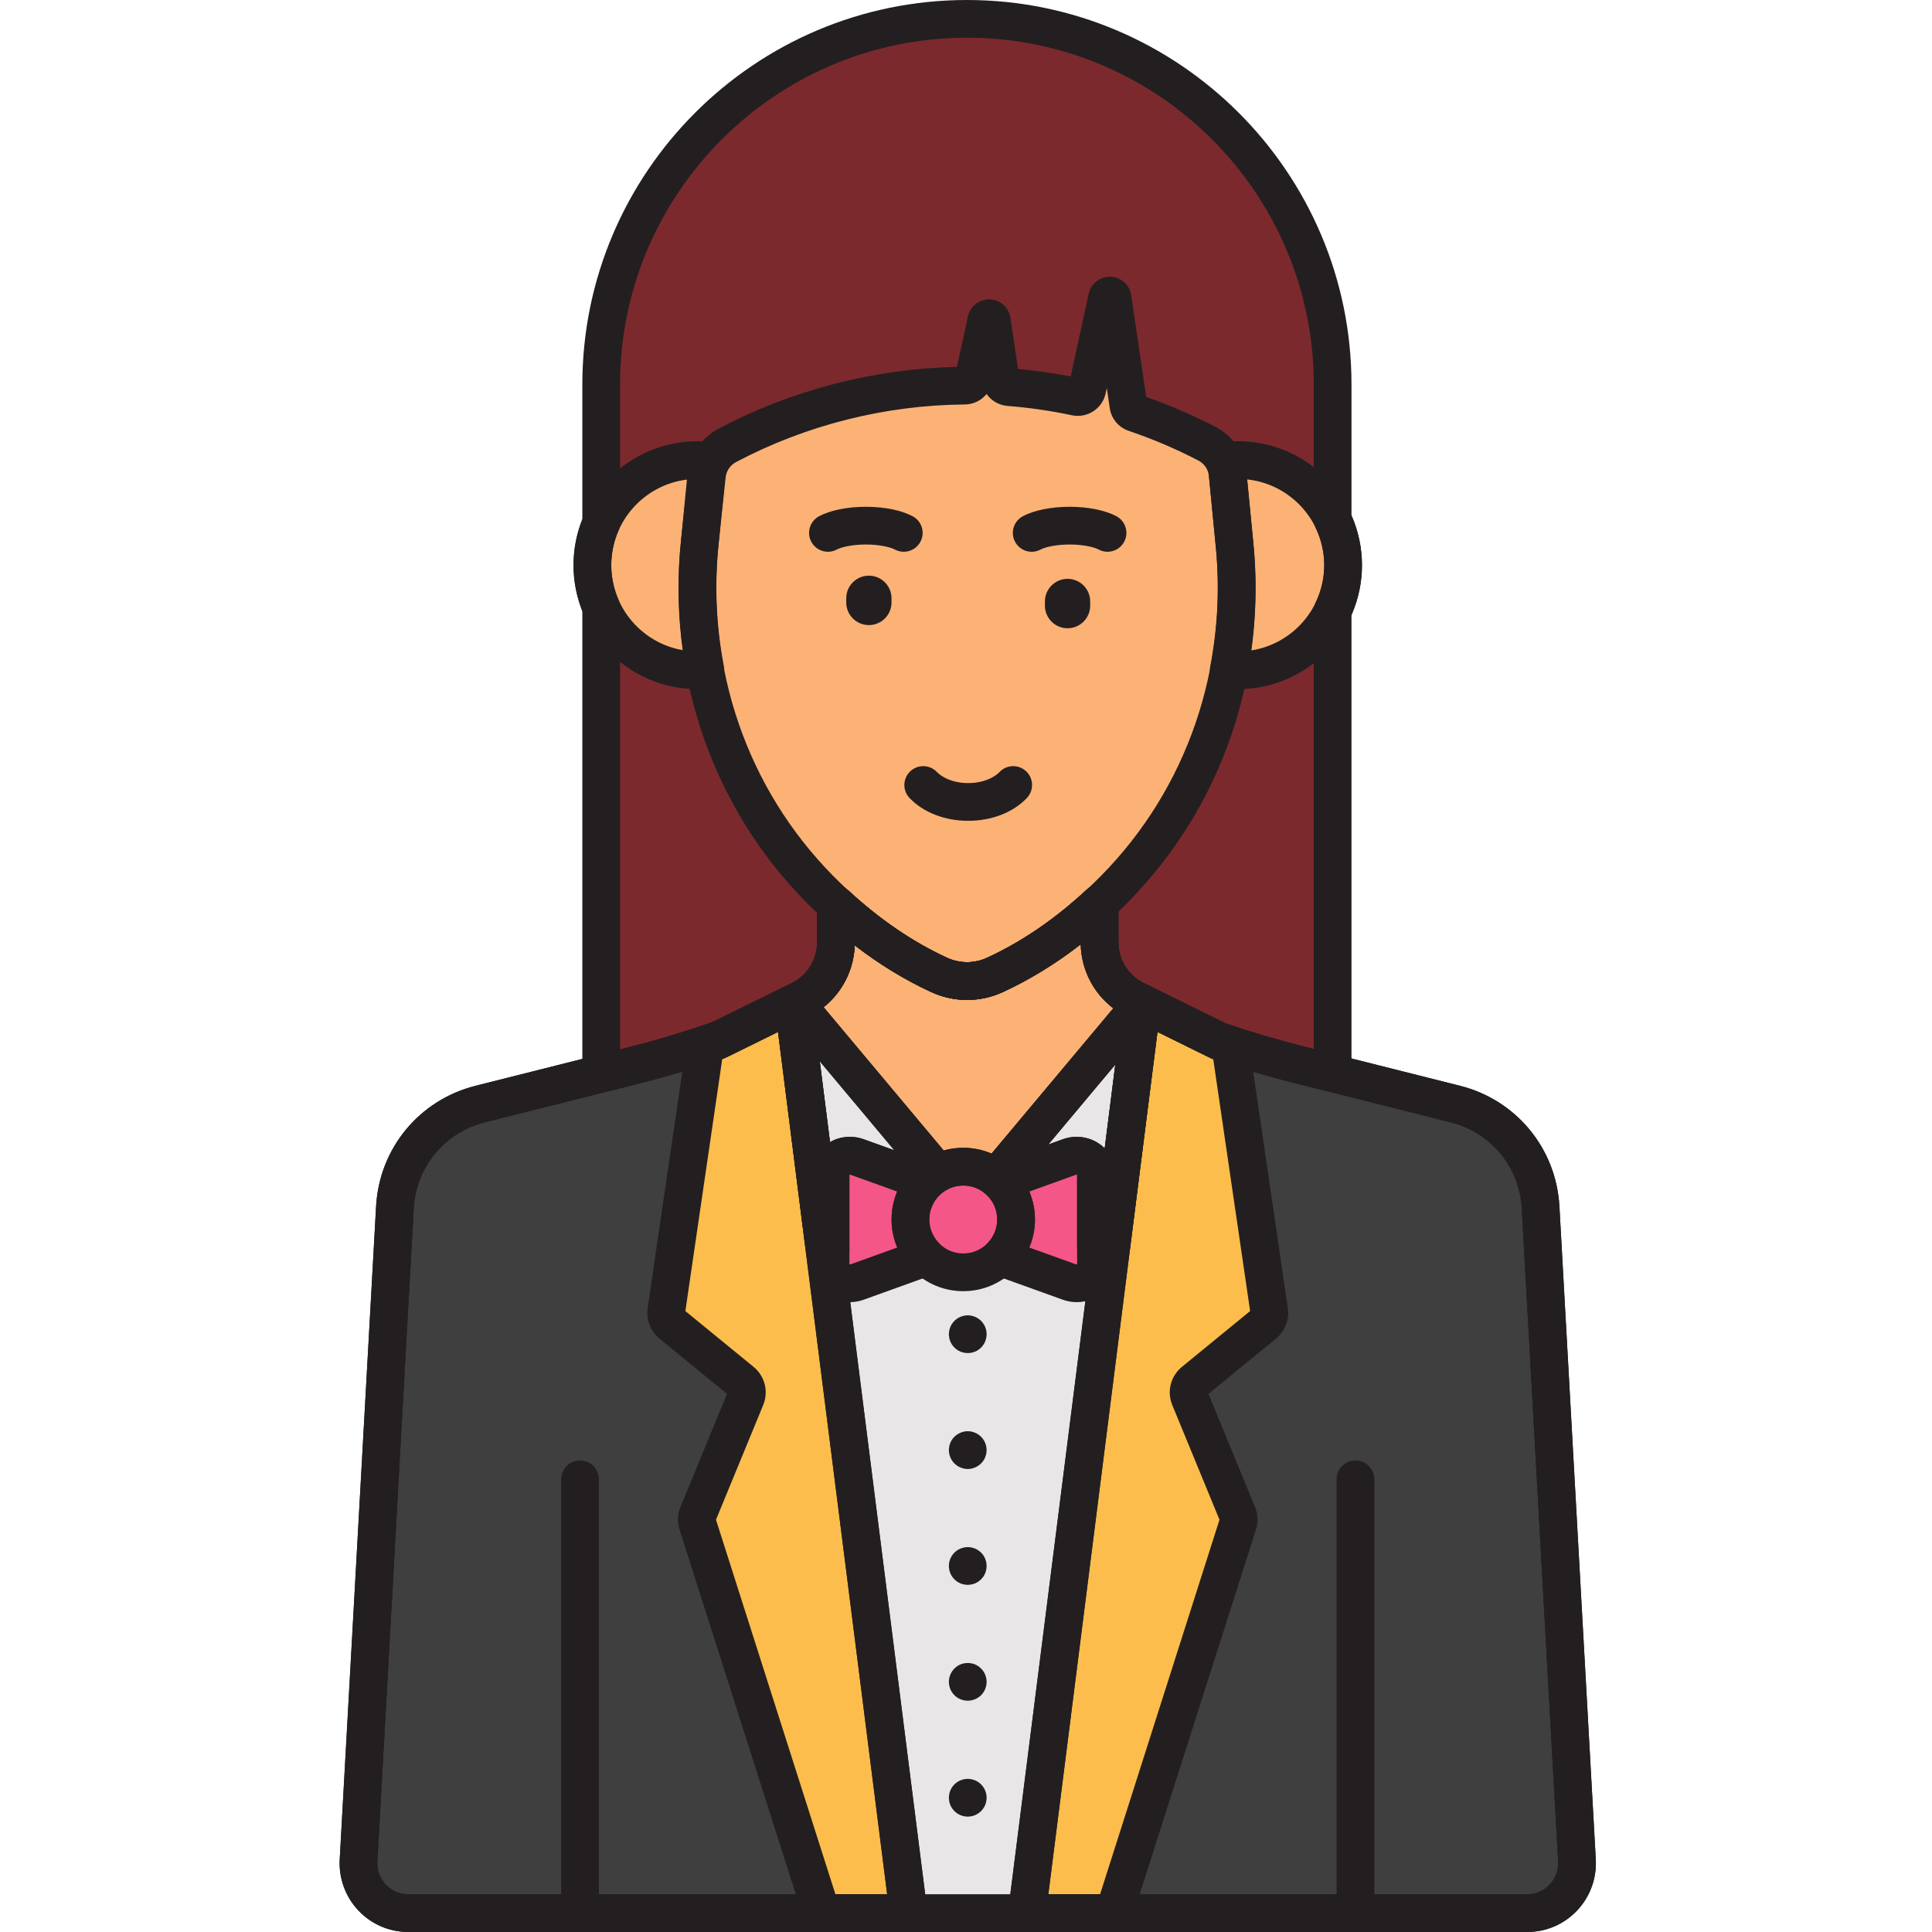<svg height="512pt" viewBox="-90 0 512 512" width="512pt" xmlns="http://www.w3.org/2000/svg"><path d="m327.906 493.062-9.645-173.113c-.727-13.074-9.871-24.156-22.57-27.352l-41.426-10.426c-7.184-1.809-14.293-3.91-21.309-6.297l-18.328-9.035-3.688-1.82c-5.848-2.883-9.547-8.836-9.547-15.359v-10.234c-7.969 7.414-17.184 14.09-27.719 18.941-4.695 2.16-10.09 2.16-14.781 0-10.379-4.777-19.473-11.332-27.355-18.613v9.906c0 6.523-3.707 12.477-9.555 15.359l-2.715 1.34-18.234 8.992c-7.723 2.734-15.566 5.105-23.512 7.105l-40.289 10.141c-12.695 3.195-21.84 14.273-22.57 27.348l-9.641 173.117c-.422 7.566 5.602 13.934 13.18 13.934h296.527c7.574.004 13.598-6.363 13.176-13.934zm0 0" fill="#e8e6e6"/><path d="m314.727 507c7.578 0 13.602-6.367 13.18-13.934l-9.645-173.117c-.727-13.07-9.871-24.152-22.57-27.348l-41.426-10.43c-7.184-1.809-14.293-3.91-21.309-6.297l-18.328-9.035-1.965-.969-30.516 241.129zm0 0" fill="#3f3f3f"/><path d="m18.203 507c-7.578 0-13.605-6.367-13.184-13.934l9.645-173.117c.727-13.07 9.871-24.152 22.57-27.348l41.426-10.43c7.184-1.809 14.297-3.91 21.312-6.297l18.324-9.035 1.965-.969 30.516 241.129zm0 0" fill="#3f3f3f"/><path d="m205.184 507 32.891-103.156c.27-.852.234-1.77-.105-2.594l-12.676-30.785c-.633-1.543-.188-3.32 1.105-4.375l18.594-15.211c1.027-.844 1.543-2.164 1.348-3.48l-10.324-70.551c-1.02-.332-2.047-.629-3.062-.973l-18.324-9.035-1.969-.969-30.512 241.129zm0 0" fill="#fcbd4c"/><path d="m127.742 507-32.891-103.156c-.273-.852-.234-1.77.105-2.594l12.676-30.785c.633-1.543.188-3.32-1.105-4.375l-18.594-15.211c-1.027-.844-1.539-2.164-1.348-3.48l10.324-70.551c1.02-.332 2.051-.629 3.062-.973l18.328-9.035 1.965-.969 30.512 241.129zm0 0" fill="#fcbd4c"/><path d="m179.273 323.176c0 7.73-6.266 14-14 14-7.73 0-14-6.27-14-14s6.27-14 14-14c7.734 0 14 6.27 14 14zm0 0" fill="#f45687"/><path d="m193.359 306.613-18.27 6.586c2.582 2.539 4.184 6.07 4.184 9.977s-1.605 7.434-4.184 9.973l18.27 6.586c3.379 1.219 7.082-.965 7.082-4.172v-24.781c0-3.203-3.703-5.387-7.082-4.168zm0 0" fill="#f45687"/><path d="m151.273 323.176c0-3.906 1.605-7.438 4.184-9.977l-18.27-6.582c-3.375-1.219-7.082.961-7.082 4.168v24.785c0 3.207 3.707 5.387 7.082 4.168l18.273-6.582c-2.582-2.543-4.188-6.074-4.188-9.98zm0 0" fill="#f45687"/><path d="m201.395 249.664v-10.238c-7.969 7.418-17.184 14.09-27.719 18.941-4.695 2.164-10.09 2.164-14.781 0-10.379-4.777-19.473-11.328-27.355-18.613v9.91c0 6.52-3.707 12.473-9.555 15.359l-1.281.629 37.883 45.223c1.988-1.086 4.266-1.699 6.688-1.699 3.254 0 6.238 1.117 8.617 2.977l38.773-46.281-1.719-.848c-5.852-2.883-9.551-8.84-9.551-15.359zm0 0" fill="#fcb275"/><path d="m173.891 312.152c.418.328.82.672 1.199 1.047l18.27-6.586c3.379-1.219 7.082.965 7.082 4.172v19.664l2.719 1.742 1.371-2.059 8.133-64.262zm0 0" fill="#e8e6e6"/><path d="m130.105 323.176v-12.391c0-3.207 3.707-5.391 7.086-4.172l18.27 6.586c.926-.91 1.973-1.695 3.125-2.324l-37.879-45.223-.441.219 7.988 63.113 1.855 2.785v-8.594zm0 0" fill="#e8e6e6"/><path d="m152.43 317.613c-.012.02-.023.043-.031.066.008-.023.02-.047.031-.066zm0 0" fill="#e8e6e6"/><path d="m69.328 284.52 8.191-2.062c7.945-2 15.793-4.367 23.516-7.105l18.234-8.992 2.715-1.336c5.848-2.887 9.551-8.84 9.551-15.359v-9.91c7.887 7.281 16.98 13.836 27.355 18.613 4.695 2.164 10.09 2.164 14.781 0 10.535-4.852 19.754-11.523 27.719-18.941v10.238c0 6.52 3.703 12.473 9.551 15.359l3.688 1.816 18.324 9.035c7.016 2.387 14.125 4.488 21.312 6.297l8.895 2.238v-122.562c3.703-7.688 3.707-16.445 0-24.137v-35.793c0-53.527-43.395-96.918-96.918-96.918-53.527 0-96.918 43.391-96.918 96.918v36.707c-3.117 7.125-3.121 15.18 0 22.312v123.582zm0 0" fill="#7c292e"/><path d="m95.484 143.441 2.078-21.379c-.898-.086-1.805-.137-2.723-.137-15.383 0-27.855 12.469-27.855 27.855 0 15.383 12.473 27.852 27.855 27.852.703 0 1.395-.055 2.082-.102-2.121-11.125-2.66-22.605-1.438-34.09zm0 0" fill="#fcb275"/><path d="m238.086 121.926c-1.039 0-2.066.066-3.078.18l2.074 21.336c1.219 11.477.684 22.953-1.438 34.07.809.066 1.617.121 2.441.121 15.383 0 27.855-12.469 27.855-27.852 0-15.387-12.473-27.855-27.855-27.855zm0 0" fill="#fcb275"/><path d="m237.082 143.441-1.727-17.738c-.336-3.457-2.398-6.508-5.484-8.105-6.215-3.227-12.613-5.941-19.141-8.156-.895-.301-1.543-1.07-1.68-2l-4.223-28.492c-.117-.801-1.258-.84-1.43-.047l-5.293 24.336c-.293 1.359-1.629 2.203-2.988 1.914-5.852-1.242-11.762-2.094-17.695-2.559-1.172-.09-2.121-.965-2.297-2.125l-2.297-15.52c-.117-.801-1.262-.84-1.434-.047l-3.328 15.32c-.25 1.152-1.262 1.961-2.441 1.969-21.617.172-43.195 5.441-62.867 15.824-3.023 1.598-5.066 4.594-5.426 7.996l-1.848 17.434c-3.602 33.883 7.766 67.852 31.691 92.113 8.828 8.953 19.379 17.129 31.719 22.812 4.691 2.16 10.086 2.16 14.781 0 12.34-5.684 22.891-13.859 31.719-22.812 23.922-24.262 35.289-58.234 31.688-92.117zm0 0" fill="#fcb275"/><g fill="#231f20"><path d="m314.727 512h-296.527c-4.98 0-9.797-2.074-13.219-5.695-3.422-3.617-5.227-8.543-4.953-13.516l9.645-173.117c.852-15.344 11.438-28.168 26.34-31.922l40.289-10.141c7.664-1.926 15.328-4.238 22.785-6.871l20.688-10.199c4.168-2.059 6.762-6.223 6.762-10.875v-9.91c0-1.984 1.176-3.785 2.996-4.582 1.824-.793 3.941-.438 5.395.906 8.23 7.605 16.996 13.574 26.059 17.746 3.367 1.555 7.234 1.551 10.598 0 9.195-4.23 18.082-10.309 26.406-18.059 1.453-1.355 3.574-1.719 5.402-.922 1.824.793 3.004 2.594 3.004 4.582v10.238c0 4.652 2.59 8.816 6.762 10.871l21.719 10.711c6.762 2.293 13.699 4.336 20.613 6.074l41.426 10.426c14.902 3.75 25.488 16.582 26.344 31.922l9.641 173.117c.277 4.977-1.527 9.902-4.953 13.52-3.422 3.621-8.238 5.695-13.219 5.695zm-178.211-261.484c-.301 8.141-4.965 15.363-12.324 18.992l-20.949 10.332c-.176.086-.359.164-.543.227-7.84 2.777-15.898 5.211-23.957 7.238l-40.289 10.141c-10.637 2.676-18.191 11.832-18.797 22.777l-9.645 173.121c-.125 2.273.668 4.438 2.23 6.09 1.562 1.656 3.68 2.562 5.957 2.562h296.527c2.277 0 4.391-.91 5.957-2.562 1.566-1.656 2.359-3.82 2.23-6.09l-9.641-173.121c-.609-10.945-8.164-20.102-18.797-22.777l-41.426-10.426c-7.285-1.832-14.586-3.992-21.703-6.414-.207-.07-.406-.152-.602-.25l-22.012-10.852c-7.438-3.668-12.125-11.012-12.332-19.262-6.625 5.148-13.535 9.391-20.637 12.664-6.027 2.777-12.938 2.777-18.965 0-6.973-3.207-13.762-7.359-20.285-12.391zm0 0"/><path d="m205.184 512h-23.035c-1.438 0-2.801-.617-3.75-1.695-.953-1.074-1.391-2.508-1.211-3.934l30.516-241.129c.203-1.602 1.172-3.008 2.594-3.773 1.426-.766 3.129-.793 4.578-.082l19.988 9.855c.434.141.871.277 1.305.41.469.145.938.293 1.402.445 1.805.59 3.117 2.148 3.391 4.027l10.324 70.551c.445 3.031-.75 6.125-3.125 8.07l-17.902 14.645 12.336 29.957c.789 1.91.875 4.043.246 6.016l-32.891 103.156c-.66 2.074-2.59 3.48-4.766 3.48zm-17.363-10h13.711l31.645-99.258-12.504-30.375c-1.484-3.598-.457-7.676 2.559-10.145l18.062-14.777-9.773-66.773c-.059-.023-.117-.043-.176-.062-.207-.07-.406-.152-.602-.25l-14-6.902zm0 0"/><path d="m150.777 512h-23.039c-2.176 0-4.102-1.406-4.762-3.48l-32.891-103.16c-.625-1.965-.539-4.102.246-6.016l12.336-29.953-17.898-14.641c-2.375-1.945-3.574-5.039-3.129-8.078l10.324-70.547c.277-1.879 1.59-3.438 3.391-4.027.465-.152.938-.297 1.402-.441.438-.133.875-.27 1.305-.414l19.988-9.855c1.449-.711 3.152-.684 4.582.082 1.422.766 2.387 2.172 2.59 3.777l30.516 241.129c.18 1.422-.262 2.855-1.211 3.934-.949 1.074-2.312 1.691-3.75 1.691zm-19.383-10h13.711l-28.926-228.543-14 6.906c-.195.094-.391.18-.602.25-.059.02-.117.039-.176.059l-9.77 66.777 18.059 14.773c3.016 2.469 4.043 6.547 2.559 10.148l-12.504 30.375zm0 0"/><path d="m165.273 342.176c-10.477 0-19-8.523-19-19 0-10.477 8.523-19 19-19 10.477 0 19 8.523 19 19 0 10.477-8.52 19-19 19zm0-28c-4.961 0-9 4.035-9 9 0 4.961 4.039 9 9 9 4.965 0 9-4.039 9-9 0-4.965-4.035-9-9-9zm0 0"/><path d="m195.324 345.082c-1.227 0-2.469-.211-3.66-.641l-18.27-6.582c-1.617-.586-2.82-1.957-3.188-3.637-.371-1.676.152-3.43 1.375-4.633 1.738-1.707 2.691-3.984 2.691-6.41 0-2.43-.953-4.707-2.691-6.41-1.223-1.207-1.746-2.957-1.375-4.637.367-1.676 1.57-3.051 3.188-3.633l18.27-6.586c3.285-1.18 6.922-.703 9.734 1.27 2.57 1.805 4.043 4.578 4.043 7.605v24.781c0 3.031-1.473 5.801-4.043 7.609-1.793 1.254-3.918 1.902-6.074 1.902zm-12.555-14.477 12.285 4.426c.152.059.285.055.387.035v-23.781c-.105-.02-.234-.02-.387.035l-12.281 4.426c.984 2.316 1.5 4.832 1.5 7.43 0 2.598-.516 5.113-1.504 7.43zm0 0"/><path d="m135.227 345.082c-2.156 0-4.285-.648-6.074-1.906-2.57-1.809-4.047-4.582-4.047-7.609v-24.781c0-3.027 1.477-5.801 4.047-7.609 2.812-1.973 6.453-2.449 9.734-1.266l18.27 6.582c1.617.586 2.82 1.957 3.188 3.637.371 1.676-.152 3.43-1.375 4.633-1.738 1.707-2.695 3.98-2.695 6.41s.957 4.707 2.695 6.414c1.223 1.203 1.746 2.953 1.375 4.633-.367 1.676-1.57 3.051-3.188 3.633l-18.27 6.586c-1.195.434-2.434.645-3.66.645zm-.121-10.016c.105.02.238.023.387-.035l12.285-4.426c-.984-2.316-1.504-4.832-1.504-7.43 0-2.598.52-5.113 1.5-7.43l-12.281-4.426c-.148-.055-.281-.051-.387-.035zm0 0"/><path d="m173.887 317.152c-1.078 0-2.168-.348-3.082-1.062-2.805-2.199-6.742-2.508-9.828-.824-2.094 1.137-4.695.645-6.223-1.18l-37.883-45.223c-.984-1.176-1.375-2.742-1.059-4.242.316-1.504 1.305-2.777 2.684-3.457l1.281-.629c4.168-2.055 6.762-6.223 6.762-10.875v-9.906c0-1.988 1.176-3.785 2.996-4.582 1.82-.797 3.941-.441 5.395.906 8.23 7.602 16.996 13.57 26.055 17.746 3.371 1.551 7.234 1.551 10.602 0 9.195-4.234 18.078-10.309 26.402-18.059 1.457-1.355 3.578-1.723 5.402-.926 1.824.793 3.004 2.594 3.004 4.586v10.234c0 4.652 2.59 8.82 6.762 10.875l1.723.848c1.375.68 2.363 1.953 2.68 3.457.316 1.5-.074 3.062-1.059 4.238l-38.777 46.285c-.988 1.18-2.406 1.789-3.836 1.789zm-8.613-12.977c2.617 0 5.145.523 7.488 1.535l32.258-38.504c-5.254-4.016-8.445-10.18-8.621-16.961-6.625 5.152-13.535 9.395-20.633 12.664-6.027 2.777-12.941 2.777-18.965 0-6.973-3.207-13.762-7.359-20.285-12.391-.242 6.508-3.273 12.43-8.238 16.395l31.816 37.98c1.68-.477 3.426-.719 5.18-.719zm0 0"/><path d="m203.156 337.195c-.926 0-1.863-.258-2.699-.793l-2.715-1.742c-1.43-.922-2.297-2.504-2.297-4.207v-19.168c-.105-.016-.238-.02-.387.035l-18.27 6.586c-1.812.648-3.844.207-5.215-1.148-.238-.238-.496-.453-.762-.66-1.066-.836-1.75-2.07-1.895-3.418-.141-1.348.27-2.695 1.141-3.734l38.777-46.285c1.422-1.699 3.805-2.262 5.832-1.371 2.035.887 3.238 3.008 2.961 5.207l-8.133 64.266c-.098.766-.371 1.5-.801 2.145l-1.375 2.059c-.965 1.445-2.551 2.227-4.164 2.23zm-7.832-35.926c2.156 0 4.281.652 6.074 1.91.496.348.949.73 1.359 1.145l2.809-22.195-17.727 21.16 3.824-1.379c1.191-.43 2.43-.641 3.66-.641zm0 0"/><path d="m130.105 336.77c-1.641 0-3.215-.809-4.16-2.227l-1.855-2.785c-.43-.645-.703-1.379-.801-2.145l-7.984-63.117c-.27-2.109.832-4.16 2.738-5.105l.438-.215c2.07-1.023 4.57-.5 6.055 1.27l37.879 45.219c.965 1.148 1.359 2.668 1.082 4.141-.281 1.477-1.203 2.742-2.52 3.461-.727.395-1.402.898-2.016 1.5-1.371 1.348-3.395 1.789-5.203 1.137l-18.266-6.586c-.152-.051-.285-.051-.391-.035v20.488c0 2.203-1.441 4.148-3.547 4.785-.477.148-.969.215-1.449.215zm5.121-35.5c1.227 0 2.465.211 3.66.641l8.117 2.926-19.754-23.578 2.711 21.402c1.605-.918 3.426-1.391 5.266-1.391zm0 0"/><path d="m152.395 322.68c-.664 0-1.34-.137-1.992-.418-1.879-.816-3.004-2.656-3.008-4.582 0-.668.133-1.344.418-1.996.016-.035.027-.066.043-.102.02-.035.035-.066.047-.102 1.117-2.371 3.887-3.484 6.344-2.527 2.504.98 3.789 3.762 2.902 6.301-.039.113-.086.23-.137.352-.012.027-.027.066-.043.098-.027.055-.047.105-.074.156-.855 1.77-2.637 2.82-4.5 2.82zm0 0"/><path d="m69.328 289.523c-1.102 0-2.188-.367-3.074-1.059-1.215-.945-1.926-2.402-1.926-3.941v-122.586c-3.105-7.785-3.105-16.527 0-24.312v-35.711c0-56.195 45.719-101.914 101.918-101.914 56.195 0 101.914 45.719 101.914 101.914v34.707c3.703 8.426 3.703 17.895 0 26.32v121.469c0 1.543-.707 2.996-1.926 3.945s-2.797 1.281-4.293.906l-8.891-2.238c-7.285-1.832-14.586-3.992-21.703-6.414-.207-.07-.406-.152-.602-.25l-22.012-10.852c-7.438-3.668-12.125-11.012-12.332-19.262-6.625 5.148-13.535 9.391-20.637 12.664-6.027 2.777-12.938 2.777-18.965 0-6.969-3.211-13.762-7.363-20.281-12.395-.305 8.141-4.965 15.363-12.324 18.992l-20.953 10.332c-.176.086-.355.164-.539.227-7.84 2.777-15.898 5.211-23.961 7.238l-8.195 2.066c-.402.102-.812.152-1.219.152zm96.918-279.523c-50.684 0-91.918 41.234-91.918 91.914v36.711c0 .688-.145 1.371-.422 2.004-2.547 5.816-2.547 12.484 0 18.301.277.629.422 1.312.422 2.004v117.172l1.973-.5c7.664-1.926 15.328-4.238 22.785-6.871l20.688-10.199c4.168-2.059 6.762-6.223 6.762-10.875v-9.91c0-1.984 1.176-3.785 2.996-4.582 1.824-.793 3.941-.438 5.395.906 8.23 7.605 16.996 13.574 26.059 17.746 3.367 1.555 7.234 1.551 10.598 0 9.195-4.23 18.082-10.309 26.406-18.059 1.453-1.355 3.574-1.719 5.402-.922 1.824.793 3.004 2.594 3.004 4.582v10.238c0 4.652 2.59 8.816 6.762 10.871l21.719 10.711c6.762 2.293 13.699 4.336 20.613 6.074l2.672.672v-116.141c0-.754.172-1.496.496-2.172 3.035-6.289 3.035-13.5 0-19.793-.324-.676-.496-1.418-.496-2.172v-35.797c0-50.68-41.234-91.914-91.914-91.914zm0 0"/><path d="m269.215 509.164c-2.762 0-5-2.238-5-5v-112.129c0-2.762 2.238-5 5-5 2.762 0 5 2.238 5 5v112.129c0 2.762-2.238 5-5 5zm0 0"/><path d="m63.715 509.164c-2.762 0-5-2.238-5-5v-112.129c0-2.762 2.238-5 5-5 2.762 0 5 2.238 5 5v112.129c0 2.762-2.238 5-5 5zm0 0"/><path d="m314.727 512h-132.578c-1.434 0-2.801-.617-3.75-1.695-.949-1.074-1.391-2.508-1.211-3.934l30.52-241.129c.203-1.602 1.168-3.008 2.59-3.773 1.43-.766 3.129-.793 4.582-.082l19.996 9.859c6.766 2.293 13.699 4.336 20.617 6.074l41.426 10.426c14.898 3.75 25.484 16.582 26.34 31.922l9.645 173.117c.273 4.977-1.531 9.902-4.953 13.52-3.473 3.672-8.172 5.695-13.223 5.695zm-126.906-10h126.906c2.277 0 4.391-.91 5.957-2.566 1.566-1.652 2.359-3.816 2.23-6.09l-9.641-173.117c-.609-10.949-8.164-20.102-18.797-22.781l-41.426-10.426c-7.285-1.832-14.586-3.988-21.707-6.41-.203-.07-.402-.156-.598-.25l-14-6.906zm0 0"/><path d="m150.777 512h-132.574c-5.055 0-9.75-2.023-13.223-5.691-3.422-3.617-5.227-8.547-4.953-13.52l9.641-173.117c.855-15.344 11.441-28.168 26.344-31.922l41.426-10.426c6.914-1.738 13.852-3.785 20.617-6.078l19.996-9.859c1.449-.711 3.152-.684 4.582.082 1.422.766 2.387 2.172 2.59 3.777l30.516 241.129c.18 1.422-.262 2.855-1.211 3.934-.949 1.074-2.312 1.691-3.75 1.691zm-34.598-238.543-14 6.906c-.195.094-.391.18-.598.25-7.121 2.422-14.422 4.578-21.703 6.41l-41.426 10.426c-10.637 2.676-18.191 11.832-18.801 22.781l-9.641 173.117c-.125 2.273.664 4.438 2.23 6.09 1.566 1.656 3.68 2.566 5.961 2.566h126.902zm0 0"/><path d="m166.465 358.578c-.32 0-.66-.039-.98-.098-.32-.059-.641-.16-.941-.281-.301-.121-.578-.277-.863-.461-.258-.18-.52-.398-.758-.617-.219-.242-.441-.5-.621-.762-.18-.281-.34-.559-.461-.859-.117-.32-.215-.621-.277-.941-.062-.32-.102-.66-.102-.98 0-.316.039-.656.102-.977.059-.32.16-.641.277-.941.125-.301.285-.582.461-.859.18-.262.402-.52.621-.762.238-.219.5-.438.758-.617.285-.184.562-.344.863-.461.297-.121.621-.223.941-.281.641-.141 1.32-.141 1.957 0 .32.059.621.16.941.281.297.117.582.277.859.461.262.18.52.398.762.617.219.242.441.5.621.762.18.277.34.559.457.859.125.301.223.621.281.941.059.32.102.66.102.977 0 .32-.043.66-.102.98-.059.32-.156.621-.281.941-.117.301-.277.578-.457.859-.18.262-.398.52-.621.762-.242.219-.5.438-.762.617-.277.184-.559.34-.859.461-.32.121-.621.223-.941.281-.316.059-.656.098-.977.098zm0 0"/><path d="m166.465 389.301c-.32 0-.66-.039-.98-.102-.32-.078-.641-.16-.941-.301-.301-.117-.578-.277-.863-.457-.258-.18-.52-.383-.758-.621-.219-.219-.441-.48-.621-.762-.18-.258-.34-.559-.461-.859-.117-.301-.215-.621-.277-.938-.062-.32-.102-.641-.102-.961 0-.34.039-.66.102-.98.059-.32.16-.641.277-.941.125-.301.285-.598.461-.859.18-.281.402-.539.621-.758.238-.242.5-.441.758-.621.285-.18.562-.34.863-.461.297-.141.621-.219.941-.301.641-.117 1.32-.117 1.957 0 .32.082.621.16.941.301.297.121.582.281.859.461.262.18.52.379.762.621.219.219.441.477.621.758.18.262.34.559.457.859.125.301.223.621.281.941.059.32.102.641.102.98 0 .32-.043.641-.102.961-.059.316-.156.637-.281.938-.117.301-.277.602-.457.859-.18.281-.398.543-.621.762-.242.238-.5.441-.762.621-.277.18-.559.34-.859.457-.32.141-.621.223-.941.301-.316.062-.656.102-.977.102zm0 0"/><path d="m166.465 420c-.32 0-.66-.039-.98-.102-.32-.059-.641-.16-.941-.277-.301-.121-.578-.281-.863-.461-.258-.18-.52-.398-.758-.621-.219-.238-.441-.5-.621-.758-.18-.281-.34-.562-.461-.859-.117-.32-.215-.621-.277-.941-.062-.32-.102-.66-.102-.98 0-1.32.539-2.602 1.457-3.539.242-.223.5-.441.762-.621.281-.18.559-.34.863-.461.297-.117.617-.219.938-.277.641-.141 1.32-.141 1.961 0 .316.059.621.16.941.277.297.121.578.281.859.461.258.18.52.398.758.621.223.238.441.48.625.758.18.281.34.562.457.859.121.301.219.621.281.941.059.32.102.66.102.98s-.043.66-.102.98c-.059.32-.16.621-.281.941-.121.297-.281.578-.457.859-.184.258-.402.52-.625.758-.238.223-.5.441-.758.621-.281.18-.562.34-.859.461-.32.117-.625.219-.941.277-.316.062-.656.102-.977.102zm0 0"/><path d="m166.465 450.699c-.32 0-.66-.02-.98-.098-.32-.062-.641-.16-.941-.281-.301-.121-.578-.281-.863-.461-.258-.18-.52-.379-.758-.621-.219-.219-.441-.477-.621-.758-.18-.262-.34-.559-.461-.859-.117-.301-.215-.621-.277-.941-.062-.32-.102-.641-.102-.98 0-.32.039-.641.102-.961.059-.316.16-.637.277-.938.125-.301.285-.602.461-.859.18-.281.402-.543.621-.762.238-.238.5-.441.758-.641.285-.18.562-.32.863-.461.297-.117.621-.219.941-.277.641-.121 1.32-.121 1.957 0 .32.059.621.16.941.277.297.141.582.281.859.461.262.199.52.402.762.641.219.219.441.48.621.762.18.258.34.559.457.859.125.301.223.621.281.938.059.32.102.641.102.961 0 .34-.043.66-.102.98-.059.32-.156.641-.281.941-.117.301-.277.598-.457.859-.18.281-.398.539-.621.758-.242.242-.5.441-.762.621-.277.18-.559.34-.859.461-.32.121-.621.219-.941.281-.316.078-.656.098-.977.098zm0 0"/><path d="m166.465 481.422c-.32 0-.66-.043-.98-.102-.32-.059-.641-.16-.941-.281-.301-.141-.578-.277-.863-.461-.258-.18-.52-.398-.758-.617-.219-.242-.441-.5-.621-.762-.18-.277-.34-.559-.461-.859-.117-.32-.215-.621-.277-.941-.062-.32-.102-.66-.102-.977 0-.32.039-.66.102-.98.059-.32.16-.641.277-.941.125-.301.285-.578.461-.859.18-.281.402-.52.621-.762.238-.238.5-.438.758-.617.285-.184.562-.34.863-.461.297-.121.621-.223.941-.281.641-.141 1.32-.141 1.957 0 .32.059.621.16.941.281.297.121.582.277.859.461.262.18.52.379.762.617.219.242.441.48.621.762s.34.559.457.859c.125.301.223.621.281.941.059.32.102.66.102.98 0 .316-.043.656-.102.977-.059.32-.156.621-.281.941-.117.301-.277.582-.457.859-.18.262-.398.52-.621.762-.242.219-.5.438-.762.617-.277.184-.559.32-.859.461-.32.121-.621.223-.941.281-.316.059-.656.102-.977.102zm0 0"/><path d="m166.586 217.523c-6.211 0-11.875-2.199-15.539-6.035-1.906-1.996-1.832-5.16.164-7.066 1.996-1.906 5.16-1.836 7.066.164 1.359 1.418 4.25 2.938 8.309 2.938 4.055 0 6.953-1.52 8.309-2.938 1.902-2 5.07-2.07 7.066-.164 1.996 1.906 2.07 5.07.164 7.066-3.656 3.836-9.32 6.035-15.539 6.035zm0 0"/><path d="m203.508 146.223c-.793 0-1.594-.188-2.344-.586-1.25-.664-4.117-1.336-7.703-1.336-3.586 0-6.453.672-7.703 1.336-2.43 1.297-5.465.371-6.762-2.07-1.293-2.438-.367-5.465 2.07-6.762 2.996-1.59 7.512-2.504 12.395-2.504 4.879 0 9.398.914 12.391 2.504 2.441 1.297 3.367 4.324 2.07 6.762-.895 1.691-2.625 2.656-4.414 2.656zm0 0"/><path d="m149.504 146.223c-.789 0-1.594-.188-2.34-.586-1.25-.664-4.117-1.336-7.703-1.336-3.586 0-6.453.672-7.703 1.336-2.434 1.297-5.465.371-6.762-2.07-1.293-2.438-.371-5.465 2.07-6.762 2.992-1.59 7.512-2.504 12.391-2.504 4.883 0 9.398.914 12.395 2.504 2.441 1.297 3.367 4.324 2.07 6.762-.895 1.691-2.625 2.656-4.418 2.656zm0 0"/><path d="m140.262 165.656c-3.316 0-6-2.688-6-6v-1.098c0-3.316 2.684-6 6-6 3.312 0 6 2.684 6 6v1.098c0 3.312-2.684 6-6 6zm0 0"/><path d="m192.914 166.496c-3.312 0-6-2.684-6-6v-1.098c0-3.312 2.688-6 6-6 3.316 0 6 2.688 6 6v1.098c0 3.312-2.684 6-6 6zm0 0"/><path d="m94.84 182.633c-18.117 0-32.855-14.738-32.855-32.852 0-18.117 14.738-32.855 32.855-32.855 1.039 0 2.086.051 3.203.164 1.32.125 2.535.773 3.379 1.797.84 1.023 1.242 2.34 1.117 3.66l-2.078 21.379c-.004.016-.004.031-.004.043-1.152 10.828-.691 21.805 1.379 32.621.266 1.402-.078 2.852-.945 3.98-.871 1.133-2.18 1.84-3.602 1.945-.883.066-1.66.117-2.449.117zm-2.793-55.535c-11.289 1.379-20.059 11.027-20.059 22.684 0 11.289 8.23 20.695 19.012 22.527-1.359-9.77-1.523-19.625-.492-29.371zm3.438 16.344h.02zm0 0"/><path d="m238.086 182.633c-.969 0-1.926-.059-2.875-.141-1.41-.125-2.703-.836-3.555-1.965s-1.188-2.562-.922-3.953c2.062-10.816 2.527-21.785 1.375-32.602l-2.078-21.383c-.266-2.723 1.707-5.152 4.426-5.453 1.273-.145 2.461-.211 3.629-.211 18.117 0 32.852 14.738 32.852 32.855 0 18.113-14.734 32.852-32.852 32.852zm2.426-55.578 1.547 15.902c1.035 9.734.867 19.609-.5 29.414 10.957-1.68 19.379-11.168 19.379-22.59 0-11.785-8.957-21.512-20.426-22.727zm0 0"/><path d="m166.281 264.992c-3.234 0-6.469-.695-9.48-2.082-11.762-5.418-22.93-13.441-33.191-23.844-24.852-25.203-36.918-60.25-33.102-96.152l1.848-17.434c.539-5.059 3.551-9.504 8.066-11.887 19.402-10.246 41.207-15.887 63.18-16.375l2.906-13.379c.59-2.707 3.039-4.59 5.789-4.512 2.766.094 5.07 2.148 5.477 4.883l2.012 13.566c4.668.43 9.348 1.098 13.957 1.992l4.77-21.934c.586-2.703 3.035-4.586 5.789-4.508 2.766.094 5.07 2.145 5.473 4.883l3.996 26.988c6.316 2.219 12.5 4.891 18.406 7.957 4.605 2.391 7.656 6.898 8.156 12.062l1.723 17.715c3.809 35.895-8.254 70.93-33.102 96.133-10.262 10.402-21.43 18.422-33.191 23.84-3.008 1.391-6.246 2.086-9.48 2.086zm5.176-160.578c-1.375 1.703-3.465 2.758-5.793 2.777-21.051.164-41.996 5.438-60.574 15.246-1.562.824-2.605 2.355-2.789 4.098l-1.848 17.438c-3.5 32.914 7.535 65.016 30.277 88.078 9.41 9.543 19.59 16.867 30.25 21.777 3.371 1.555 7.234 1.551 10.602 0 10.664-4.906 20.84-12.234 30.25-21.777 22.742-23.066 33.777-55.168 30.273-88.078 0-.016 0-.027-.004-.043l-1.719-17.742c-.172-1.777-1.227-3.328-2.812-4.152-5.906-3.066-12.109-5.711-18.445-7.855-2.684-.91-4.605-3.211-5.023-6.004l-.789-5.34-.32 1.469c-.875 4.02-4.875 6.59-8.914 5.742-5.609-1.188-11.344-2.02-17.047-2.465-2.312-.188-4.32-1.379-5.574-3.168zm0 0"/></g></svg>